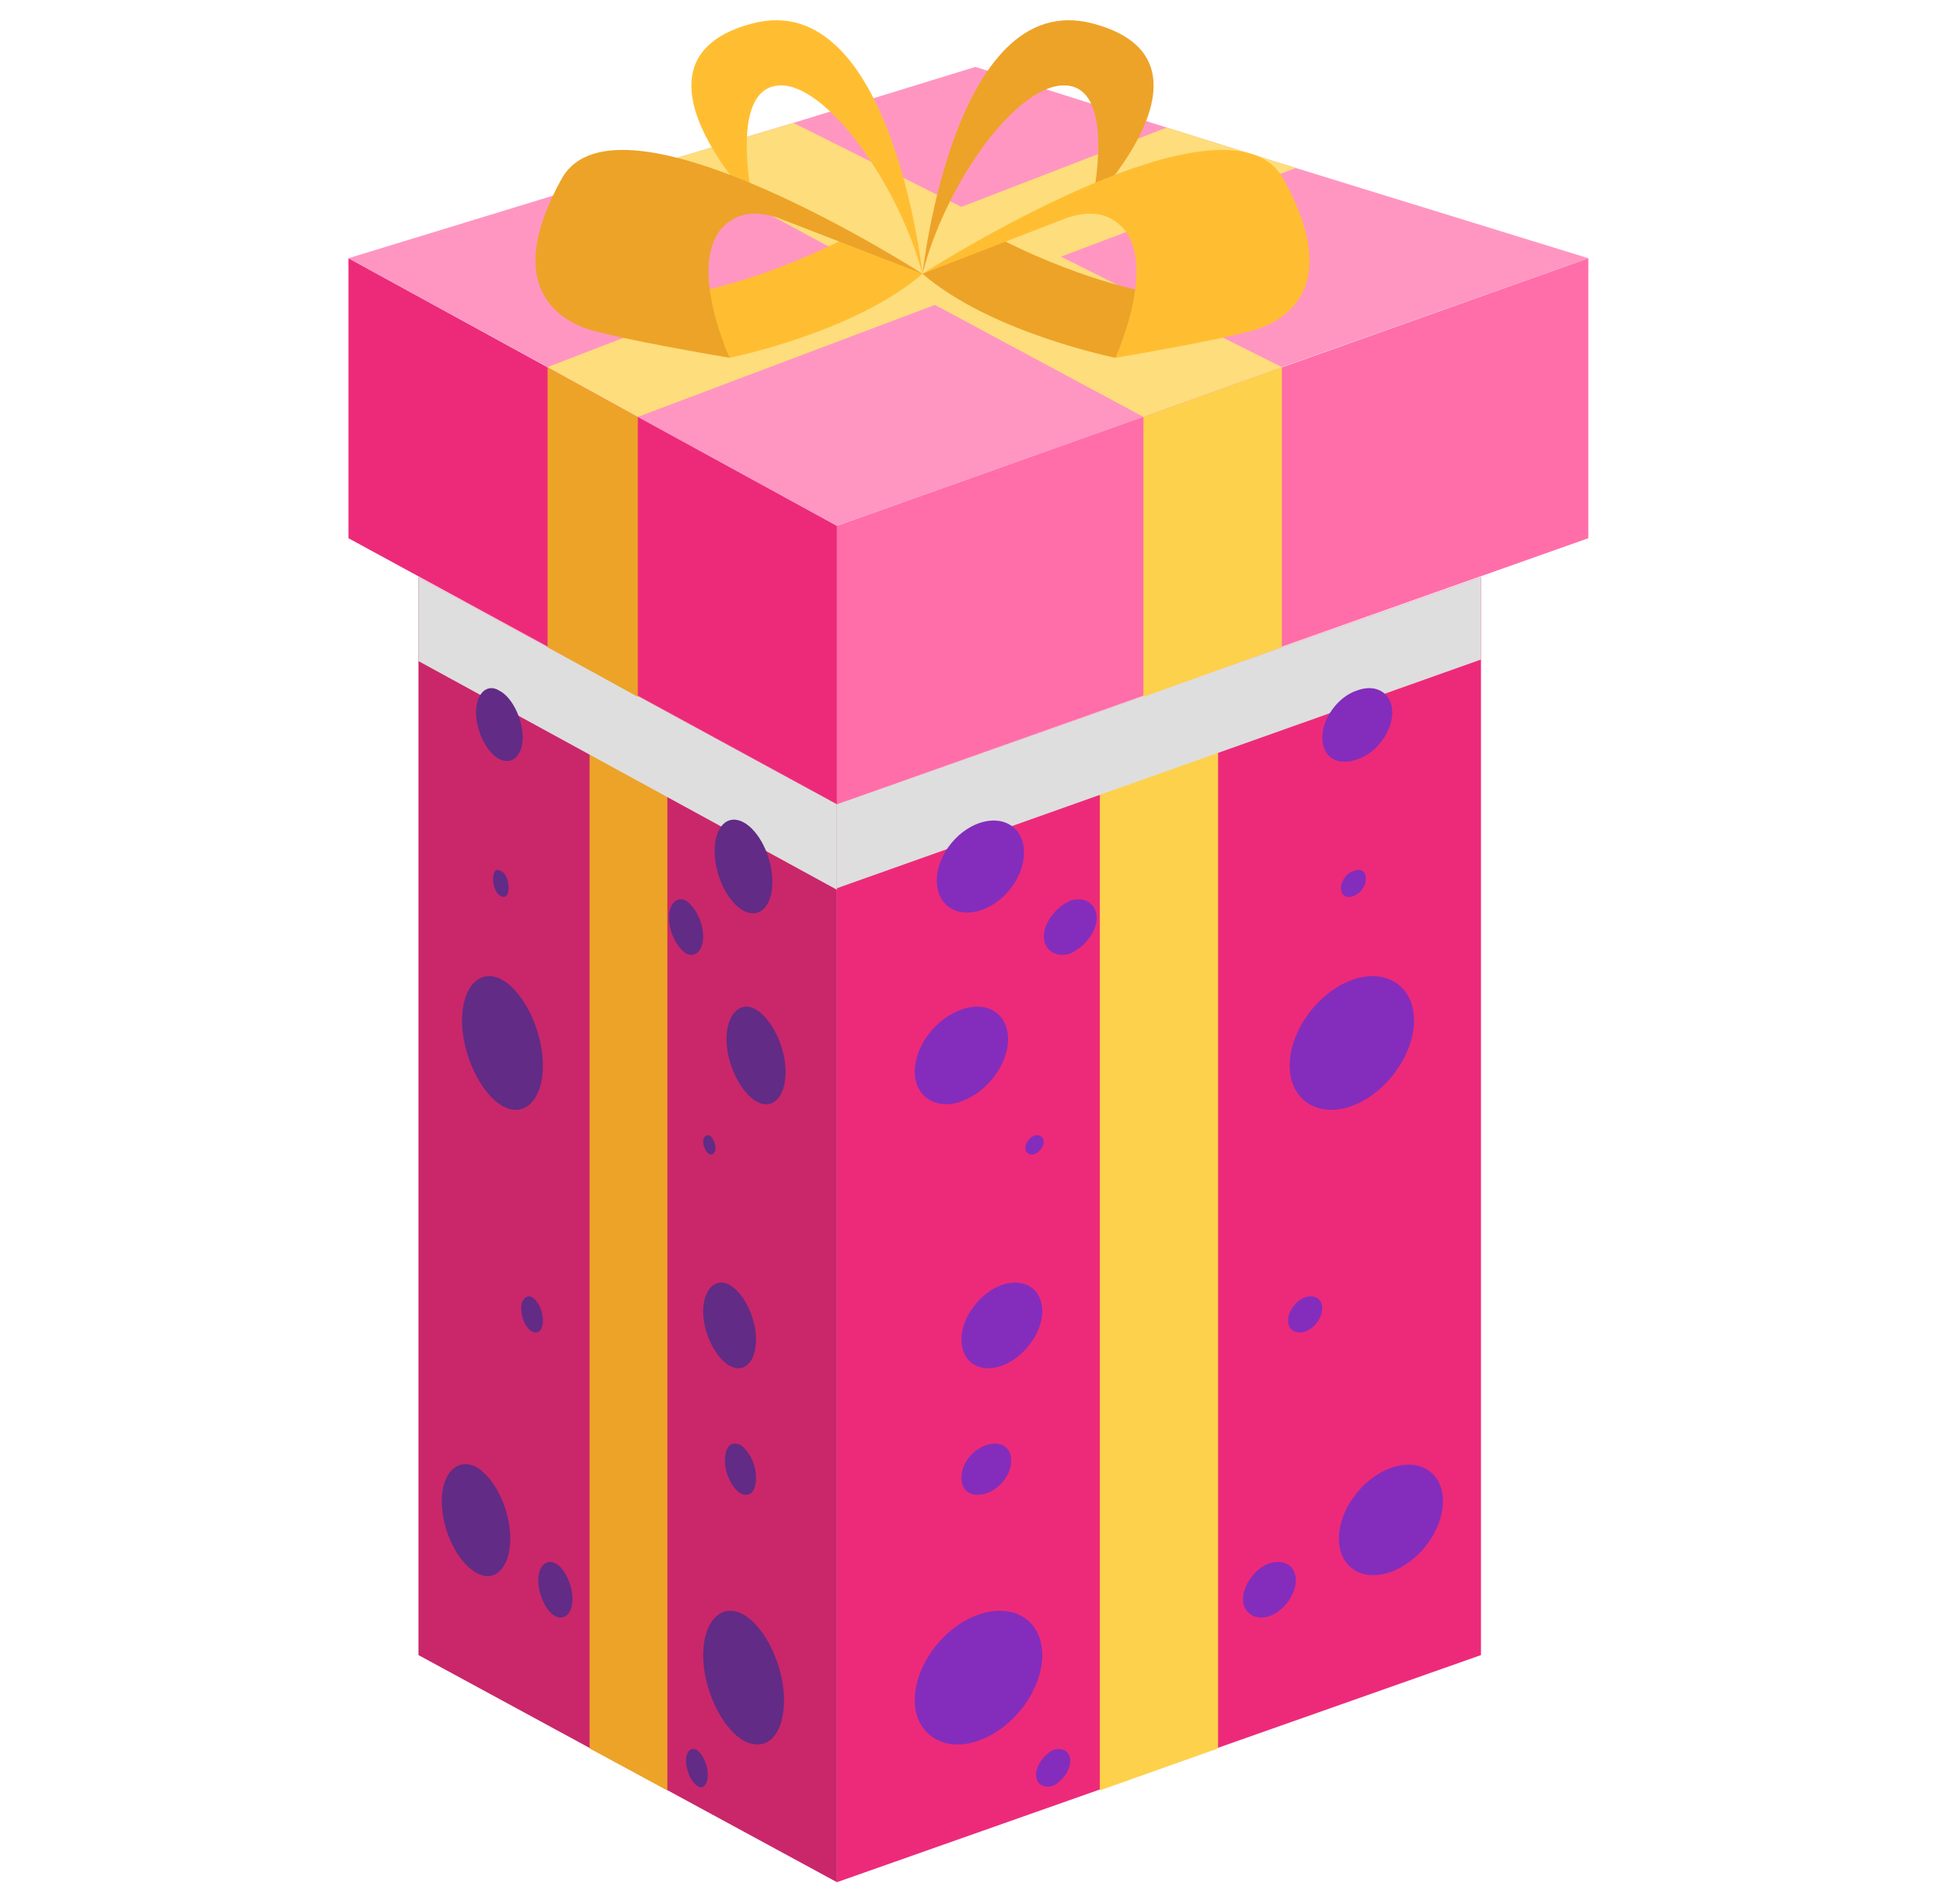 <?xml version="1.0" encoding="utf-8"?>
<!-- Generator: Adobe Illustrator 22.1.0, SVG Export Plug-In . SVG Version: 6.00 Build 0)  -->
<svg version="1.1" id="Layer_1" xmlns="http://www.w3.org/2000/svg" xmlns:xlink="http://www.w3.org/1999/xlink" x="0px" y="0px"
	 viewBox="0 0 124.9 122.4" style="enable-background:new 0 0 124.9 122.4;" xml:space="preserve">
<style type="text/css">
	.st0{fill:#ED2A79;}
	.st1{fill:#FDD14C;}
	.st2{fill:#DEDEDE;}
	.st3{fill:#FF6EA9;}
	.st4{fill:#842DBC;}
	.st5{fill:#C9276A;}
	.st6{fill:#EDA328;}
	.st7{fill:#622B86;}
	.st8{fill:#FF96C1;}
	.st9{fill:#FDDD7C;}
	.st10{fill:#FFBE32;}
</style>
<title>Asset 9</title>
<g>
	<g>
		<g>
			<polygon class="st0" points="95.2,106.4 53.8,121 53.8,51.7 95.2,37.1 			"/>
			<polygon class="st1" points="78.3,112.4 70.7,115.1 70.7,45.8 78.3,43 			"/>
			<polygon class="st2" points="95.2,37.1 95.2,42.4 53.8,57.1 53.8,51.7 			"/>
		</g>
		<g>
			<polygon class="st3" points="102.1,34.6 53.8,51.7 53.8,33.8 102.1,16.6 			"/>
			<polygon class="st1" points="82.4,41.6 73.5,44.8 73.5,26.8 82.4,23.6 			"/>
		</g>
		<g>
			<ellipse transform="matrix(0.642 -0.766 0.766 0.642 -42.885 103.543)" class="st4" cx="89.5" cy="97.7" rx="4" ry="2.8"/>
			<path class="st4" d="M90.9,65.6c0,2.2-1.8,4.7-4,5.5c-2.2,0.8-4-0.4-4-2.6c0-2.2,1.8-4.7,4-5.5C89.1,62.2,90.9,63.4,90.9,65.6z"
				/>
			<path class="st4" d="M64.8,66.8c0,1.6-1.3,3.4-3,4c-1.6,0.6-3-0.3-3-1.9c0-1.6,1.3-3.4,3-4C63.5,64.3,64.8,65.2,64.8,66.8z"/>
			<path class="st4" d="M89.5,45.8c0,1.2-1,2.6-2.2,3C86,49.3,85,48.7,85,47.4c0-1.2,1-2.6,2.2-3C88.5,43.9,89.5,44.6,89.5,45.8z"/>
			
				<ellipse transform="matrix(0.642 -0.766 0.766 0.642 -20.154 68.285)" class="st4" cx="63.1" cy="55.7" rx="3.3" ry="2.4"/>
			<path class="st4" d="M67,106.4c0,2.2-1.8,4.7-4.1,5.5c-2.2,0.8-4.1-0.4-4.1-2.6c0-2.2,1.8-4.7,4.1-5.5
				C65.2,103,67,104.2,67,106.4z"/>
			<path class="st4" d="M67,84.3c0,1.4-1.2,3-2.6,3.5c-1.4,0.5-2.6-0.2-2.6-1.7c0-1.4,1.2-3,2.6-3.5C65.9,82.1,67,82.9,67,84.3z"/>
			<path class="st4" d="M85,84.1c0,0.6-0.5,1.3-1.1,1.5c-0.6,0.2-1.1-0.1-1.1-0.7c0-0.6,0.5-1.3,1.1-1.5C84.5,83.2,85,83.5,85,84.1z
				"/>
			<path class="st4" d="M65,93.9c0,0.9-0.7,1.8-1.6,2.1c-0.9,0.3-1.6-0.1-1.6-1c0-0.9,0.7-1.8,1.6-2.1C64.3,92.6,65,93,65,93.9z"/>
			<path class="st4" d="M67.1,73.4c0,0.3-0.3,0.7-0.6,0.8c-0.3,0.1-0.6-0.1-0.6-0.4s0.3-0.7,0.6-0.8S67.1,73.1,67.1,73.4z"/>
			<path class="st4" d="M70.5,59c0,0.9-0.8,1.9-1.7,2.3c-0.9,0.3-1.7-0.2-1.7-1.1c0-0.9,0.8-1.9,1.7-2.3
				C69.7,57.6,70.5,58.1,70.5,59z"/>
			<path class="st4" d="M87.8,56.5c0,0.5-0.4,1-0.8,1.1c-0.5,0.2-0.8-0.1-0.8-0.5c0-0.5,0.4-1,0.8-1.1C87.5,55.8,87.8,56,87.8,56.5z
				"/>
			<path class="st4" d="M83.3,101.6c0,0.9-0.8,2-1.7,2.3c-0.9,0.3-1.7-0.2-1.7-1.1c0-0.9,0.8-2,1.7-2.3
				C82.6,100.2,83.3,100.7,83.3,101.6z"/>
			<path class="st4" d="M68.8,113.2c0,0.6-0.5,1.3-1.1,1.6c-0.6,0.2-1.1-0.1-1.1-0.7c0-0.6,0.5-1.3,1.1-1.6
				C68.3,112.3,68.8,112.6,68.8,113.2z"/>
		</g>
	</g>
	<g>
		<g>
			<polygon class="st5" points="26.9,106.4 53.8,121 53.8,51.7 26.9,37.1 			"/>
			<polygon class="st6" points="37.9,112.4 42.9,115.1 42.9,45.8 37.9,43 			"/>
			<polygon class="st2" points="53.8,51.7 53.8,57.2 26.9,42.5 26.9,37.1 			"/>
		</g>
		<g>
			<polygon class="st0" points="22.4,34.6 53.8,51.7 53.8,33.8 22.4,16.6 			"/>
			<polygon class="st6" points="35.2,41.6 41,44.8 41,26.8 35.2,23.6 			"/>
		</g>
		<g>
			<path class="st7" d="M28.4,96.5c0,1.9,1,3.9,2.2,4.6c1.2,0.7,2.2-0.3,2.2-2.2c0-1.9-1-3.9-2.2-4.6C29.4,93.7,28.4,94.7,28.4,96.5
				z"/>
			<path class="st7" d="M29.7,65.6c0,2.2,1.2,4.7,2.6,5.5c1.4,0.8,2.6-0.4,2.6-2.6c0-2.2-1.2-4.7-2.6-5.5
				C30.9,62.2,29.7,63.4,29.7,65.6z"/>
			<path class="st7" d="M46.7,66.8c0,1.6,0.9,3.4,1.9,4c1.1,0.6,1.9-0.3,1.9-1.9c0-1.6-0.9-3.4-1.9-4C47.6,64.3,46.7,65.2,46.7,66.8
				z"/>
			<path class="st7" d="M30.6,45.8c0,1.2,0.7,2.6,1.5,3c0.8,0.4,1.5-0.2,1.5-1.4c0-1.2-0.7-2.6-1.5-3C31.3,43.9,30.6,44.6,30.6,45.8
				z"/>
			
				<ellipse transform="matrix(0.958 -0.287 0.287 0.958 -13.984 16.061)" class="st7" cx="47.8" cy="55.7" rx="1.7" ry="3.1"/>
			<path class="st7" d="M45.2,106.4c0,2.2,1.2,4.7,2.6,5.5c1.5,0.8,2.6-0.4,2.6-2.6c0-2.2-1.2-4.7-2.6-5.5
				C46.4,103,45.2,104.2,45.2,106.4z"/>
			<path class="st7" d="M45.2,84.3c0,1.4,0.8,3,1.7,3.5c0.9,0.5,1.7-0.2,1.7-1.7c0-1.4-0.8-3-1.7-3.5C46,82.1,45.2,82.9,45.2,84.3z"
				/>
			<path class="st7" d="M33.5,84.1c0,0.6,0.3,1.3,0.7,1.5c0.4,0.2,0.7-0.1,0.7-0.7c0-0.6-0.3-1.3-0.7-1.5
				C33.9,83.2,33.5,83.5,33.5,84.1z"/>
			<path class="st7" d="M46.6,93.9c0,0.9,0.5,1.8,1,2.1c0.6,0.3,1-0.1,1-1c0-0.9-0.5-1.8-1-2.1C47,92.6,46.6,93,46.6,93.9z"/>
			<path class="st7" d="M45.2,73.4c0,0.3,0.2,0.7,0.4,0.8c0.2,0.1,0.4-0.1,0.4-0.4s-0.2-0.7-0.4-0.8C45.4,72.9,45.2,73.1,45.2,73.4z
				"/>
			<path class="st7" d="M43,59c0,0.9,0.5,1.9,1.1,2.3c0.6,0.3,1.1-0.2,1.1-1.1c0-0.9-0.5-1.9-1.1-2.3C43.5,57.6,43,58.1,43,59z"/>
			<path class="st7" d="M31.7,56.5c0,0.5,0.2,1,0.5,1.1c0.3,0.2,0.5-0.1,0.5-0.5c0-0.5-0.2-1-0.5-1.1C31.9,55.8,31.7,56,31.7,56.5z"
				/>
			<path class="st7" d="M34.6,101.6c0,0.9,0.5,2,1.1,2.3c0.6,0.3,1.1-0.2,1.1-1.1c0-0.9-0.5-2-1.1-2.3
				C35.1,100.2,34.6,100.7,34.6,101.6z"/>
			<path class="st7" d="M44.1,113.2c0,0.6,0.3,1.3,0.7,1.6s0.7-0.1,0.7-0.7c0-0.6-0.3-1.3-0.7-1.6C44.4,112.3,44.1,112.6,44.1,113.2
				z"/>
		</g>
	</g>
	<polygon class="st8" points="102.1,16.6 82.4,23.6 73.5,26.8 53.8,33.8 41,26.8 35.2,23.6 22.4,16.6 43,10.3 43,10.3 51,7.9 
		62.7,4.3 75,8.2 83.3,10.8 	"/>
	<polygon class="st9" points="82.4,23.6 73.5,26.8 60.1,19.6 54.1,16.3 43,10.3 51,7.9 61.8,13.3 61.8,13.3 68.2,16.5 	"/>
	<polygon class="st9" points="83.3,10.8 68.2,16.5 60.1,19.6 41,26.8 35.2,23.6 54.1,16.3 61.8,13.3 75,8.2 	"/>
	<g>
		<g>
			<g>
				<path class="st6" d="M59.3,17.6c0,0,2-18.4,10.9-16.1c8.9,2.3,0,11.5,0,11.5s1.6-7.2-1.6-7.5C65.5,5.2,60.8,11.7,59.3,17.6z"/>
				<g>
					<path class="st6" d="M77,19.2L71.7,23c0,0-8-1.6-12.4-5.4l4.9-2.3C64.2,15.3,70.8,18.9,77,19.2z"/>
					<path class="st10" d="M59.3,17.6c0,0,19.6-12.6,23.2-6.1c3.6,6.5,0.6,8.8-1.5,9.6c-2.1,0.7-9.3,1.9-9.3,1.9s3.3-7.2-0.4-9
						c-0.8-0.4-1.8-0.3-2.7,0L59.3,17.6z"/>
				</g>
			</g>
			<g>
				<g>
					<path class="st10" d="M41.5,19.2l5.4,3.8c0,0,8-1.6,12.4-5.4l-4.9-2.3C54.3,15.3,47.7,18.9,41.5,19.2z"/>
				</g>
				<path class="st10" d="M59.3,17.6c0,0-2-18.4-10.9-16.1c-8.9,2.3,0,11.5,0,11.5s-1.6-7.2,1.6-7.5C53,5.2,57.7,11.7,59.3,17.6z"/>
			</g>
		</g>
		<path class="st6" d="M59.3,17.6c0,0-19.6-12.6-23.2-6.1c-3.6,6.5-0.6,8.8,1.5,9.6c2.1,0.7,9.3,1.9,9.3,1.9s-3.3-7.2,0.4-9
			c0.8-0.4,1.8-0.3,2.7,0L59.3,17.6z"/>
	</g>
</g>
</svg>
